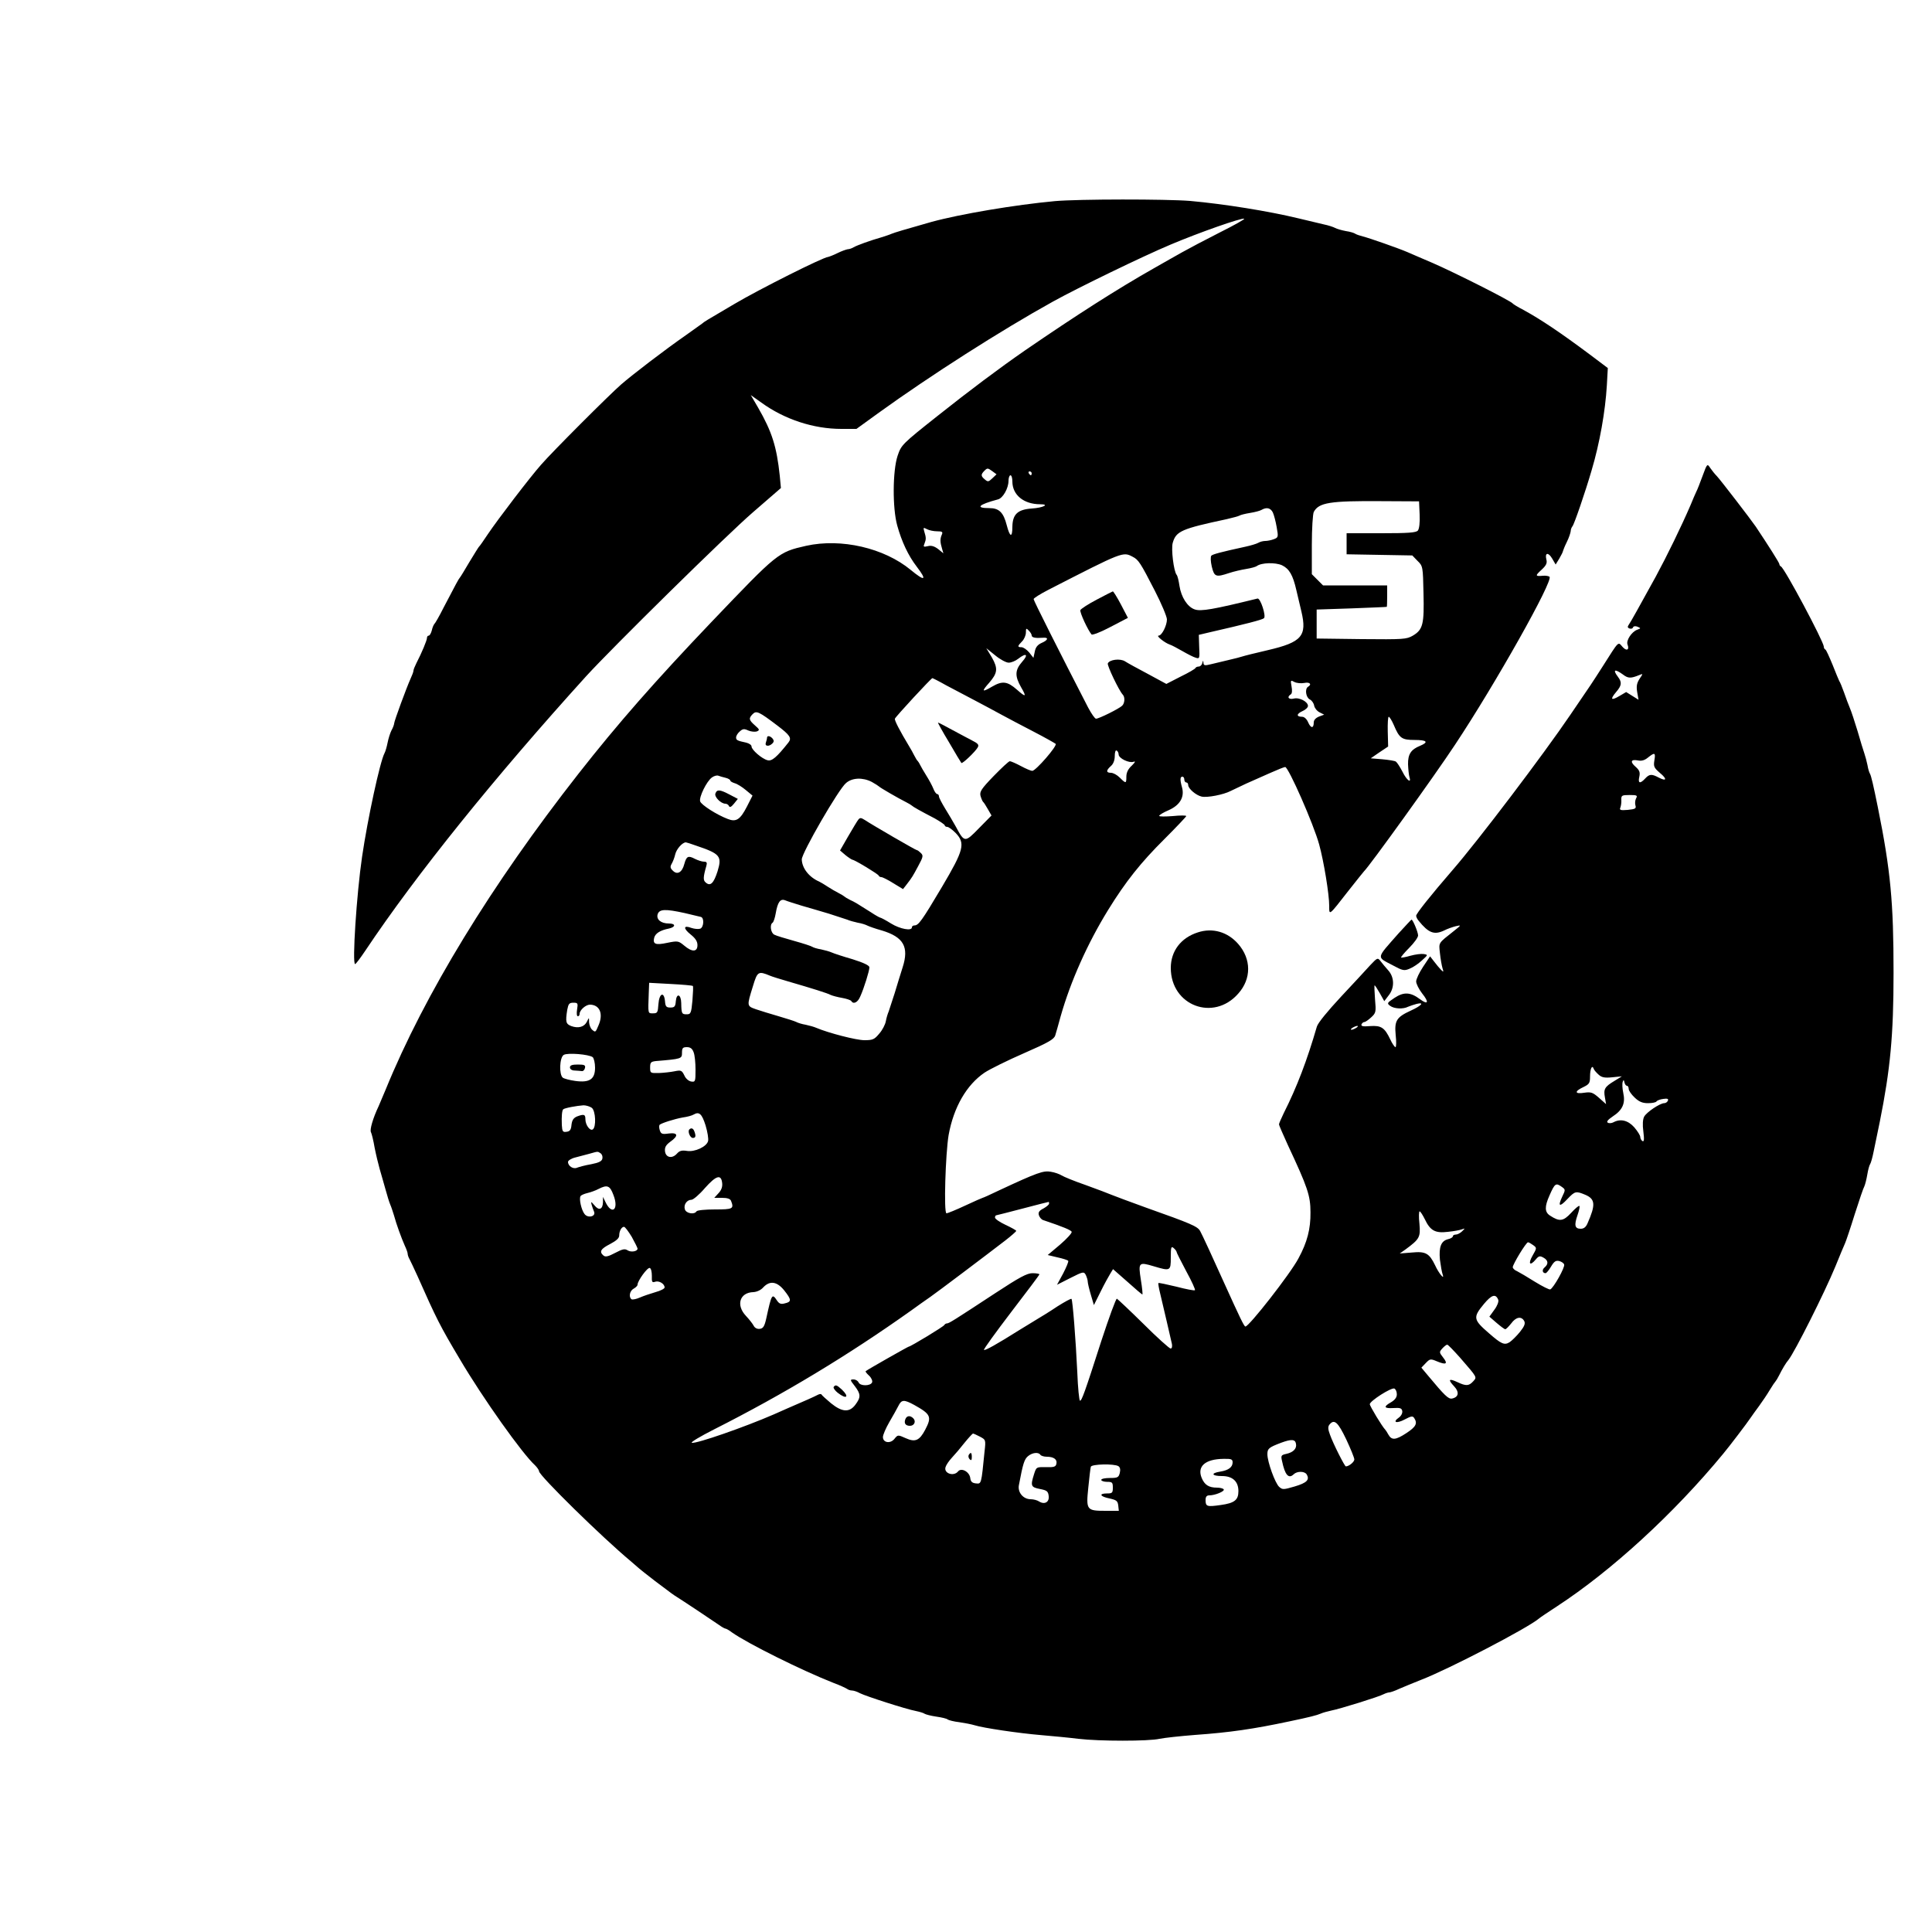 <?xml version="1.0" standalone="no"?>
<!DOCTYPE svg PUBLIC "-//W3C//DTD SVG 20010904//EN"
 "http://www.w3.org/TR/2001/REC-SVG-20010904/DTD/svg10.dtd">
<svg version="1.0" xmlns="http://www.w3.org/2000/svg"
 width="1000pt" height="1000pt" viewBox="0 0 1000 1000"
 preserveAspectRatio="xMidYMid meet">
<g transform="translate(0,1000) scale(0.1,-0.1)"
fill="#000000" stroke="none">
<path d="M5460 8959 c-206 -19 -491 -67 -640 -108 -141 -40 -188 -54 -205 -61
-11 -5 -36 -13 -55 -19 -53 -15 -123 -40 -142 -51 -10 -6 -23 -10 -30 -10 -7
-1 -31 -9 -53 -20 -22 -11 -44 -19 -49 -20 -25 -1 -356 -167 -486 -244 -151
-89 -152 -89 -166 -101 -7 -5 -45 -32 -84 -60 -108 -75 -279 -206 -335 -255
-63 -55 -356 -348 -414 -415 -57 -64 -225 -284 -276 -360 -22 -33 -42 -62 -46
-65 -3 -3 -25 -39 -50 -80 -24 -41 -46 -77 -49 -80 -5 -5 -19 -30 -84 -155
-22 -44 -44 -82 -48 -85 -3 -3 -10 -18 -13 -33 -4 -15 -11 -27 -16 -27 -5 0
-9 -5 -9 -12 0 -12 -27 -77 -55 -131 -8 -16 -15 -33 -15 -39 0 -5 -7 -24 -15
-41 -20 -44 -85 -220 -85 -232 0 -5 -6 -22 -14 -36 -7 -14 -16 -43 -20 -64 -4
-20 -11 -45 -16 -54 -23 -43 -87 -338 -116 -536 -28 -190 -52 -555 -36 -555 4
0 27 31 52 68 265 397 671 900 1144 1422 135 148 731 735 865 850 l143 124 -6
64 c-16 150 -40 227 -112 352 l-38 65 55 -39 c120 -87 270 -136 414 -136 l78
0 116 84 c266 192 632 426 901 575 128 71 468 236 609 295 149 63 366 139 381
134 5 -2 -52 -34 -128 -72 -75 -38 -162 -84 -192 -101 -30 -17 -98 -55 -150
-85 -187 -106 -400 -242 -665 -424 -133 -92 -289 -209 -450 -337 -187 -148
-190 -152 -209 -208 -26 -78 -27 -271 -2 -361 23 -83 57 -156 101 -213 55 -72
43 -78 -31 -17 -138 114 -360 165 -541 125 -146 -33 -147 -35 -491 -395 -290
-304 -485 -526 -688 -785 -450 -574 -797 -1142 -998 -1635 -15 -36 -31 -74
-36 -85 -30 -63 -47 -123 -40 -135 4 -8 13 -44 19 -80 7 -36 19 -85 26 -110 7
-25 21 -72 30 -105 9 -33 20 -69 25 -80 5 -11 13 -36 19 -55 13 -48 39 -119
56 -157 8 -17 15 -36 15 -42 0 -6 4 -19 10 -29 5 -9 23 -48 41 -87 98 -221
116 -257 219 -430 121 -205 324 -490 389 -549 11 -11 21 -25 21 -31 0 -22 326
-342 475 -466 22 -19 42 -36 45 -39 3 -3 39 -31 80 -63 93 -70 93 -70 112 -82
23 -14 187 -123 220 -146 15 -11 30 -19 34 -19 3 0 18 -8 32 -19 82 -58 364
-198 527 -262 33 -12 64 -27 70 -31 5 -4 16 -8 25 -8 8 0 27 -6 41 -14 32 -16
240 -83 289 -92 19 -4 40 -10 45 -14 6 -4 33 -11 60 -15 28 -4 55 -10 60 -15
6 -4 33 -11 60 -14 28 -4 64 -11 80 -16 45 -14 226 -41 345 -51 58 -5 144 -13
191 -19 109 -13 365 -13 421 0 24 5 106 14 183 20 183 13 304 31 488 70 110
23 143 32 162 40 11 5 36 12 55 16 43 8 249 72 272 85 10 5 23 9 28 9 6 0 30
8 53 19 23 10 74 31 112 46 143 55 552 268 610 317 5 5 47 33 93 63 285 186
607 482 861 790 31 37 126 162 141 185 8 12 29 41 46 64 16 22 41 59 54 81 13
22 27 42 30 45 3 3 11 16 18 30 18 36 36 66 49 81 33 42 186 346 243 484 22
55 45 109 50 120 5 11 28 79 50 150 23 72 45 137 50 145 4 9 11 36 15 60 4 25
11 50 15 55 4 6 12 35 18 65 6 30 21 100 32 155 54 270 71 445 71 770 0 363
-15 528 -81 855 -23 114 -35 165 -41 175 -4 6 -10 26 -13 45 -4 19 -11 46 -16
60 -5 14 -21 66 -35 115 -15 50 -33 104 -40 120 -7 17 -21 53 -30 80 -10 28
-21 55 -25 60 -3 6 -19 44 -35 85 -17 41 -33 77 -37 78 -5 2 -8 9 -8 15 -1 27
-204 408 -222 415 -4 2 -8 7 -8 12 0 7 -60 101 -122 194 -26 38 -183 242 -201
261 -11 11 -26 30 -35 43 -15 23 -16 23 -39 -40 -13 -35 -27 -72 -33 -83 -5
-11 -19 -42 -30 -70 -48 -111 -120 -259 -180 -370 -82 -149 -133 -241 -141
-251 -6 -8 -4 -14 5 -17 8 -3 16 -1 18 5 3 7 12 9 24 4 18 -8 18 -8 -3 -16
-28 -11 -57 -55 -49 -76 11 -28 -5 -36 -26 -12 -24 27 -16 35 -103 -102 -63
-98 -49 -77 -167 -250 -139 -205 -477 -651 -610 -804 -115 -133 -188 -225
-188 -236 0 -6 6 -18 13 -26 51 -63 80 -74 130 -51 17 9 46 19 62 23 30 7 29
6 -10 -25 -82 -65 -78 -58 -72 -114 3 -29 9 -63 13 -77 7 -22 6 -23 -7 -10 -8
8 -24 27 -36 43 l-21 27 -36 -54 c-20 -30 -36 -64 -36 -76 0 -12 14 -40 31
-62 37 -46 31 -61 -11 -30 -49 37 -84 39 -132 7 -39 -26 -40 -28 -23 -41 21
-16 68 -18 93 -5 9 4 30 11 45 15 42 10 24 -10 -31 -35 -74 -34 -85 -52 -78
-126 4 -35 3 -63 -1 -63 -4 0 -17 18 -27 40 -29 61 -47 73 -104 69 -37 -3 -48
-1 -45 9 3 6 9 12 15 12 5 0 21 11 35 24 25 23 26 28 20 95 -3 39 -4 71 -2 71
2 0 14 -18 27 -41 l23 -41 22 29 c32 39 31 95 -2 131 -14 16 -32 37 -40 48
-14 18 -16 17 -52 -21 -20 -22 -88 -96 -152 -164 -68 -73 -120 -136 -125 -155
-51 -175 -102 -310 -172 -449 -13 -27 -24 -52 -24 -57 0 -4 21 -52 46 -107
102 -218 117 -261 117 -348 1 -86 -17 -155 -62 -238 -42 -80 -259 -357 -275
-353 -7 1 -28 45 -110 226 -51 114 -117 257 -124 268 -13 24 -45 38 -282 122
-80 29 -158 58 -175 65 -16 7 -77 30 -135 51 -58 20 -114 43 -125 50 -11 7
-36 16 -56 19 -38 7 -70 -4 -267 -96 -45 -22 -84 -39 -86 -39 -2 0 -43 -18
-90 -40 -47 -22 -91 -40 -97 -40 -15 0 -5 310 11 405 26 144 93 260 186 323
27 18 120 64 205 101 126 55 155 72 161 92 4 13 17 58 28 99 51 180 139 377
245 549 91 148 171 248 292 368 62 62 113 116 113 119 0 4 -31 4 -70 0 -38 -3
-70 -3 -70 1 0 5 22 18 50 30 58 26 82 68 68 118 -11 39 -10 55 2 55 6 0 10
-7 10 -15 0 -8 5 -15 10 -15 6 0 10 -6 10 -13 0 -19 40 -53 69 -60 29 -7 115
10 151 29 14 7 50 24 80 38 30 13 86 38 124 55 38 17 73 31 78 31 17 0 147
-295 176 -401 24 -87 52 -258 52 -318 0 -51 -3 -53 100 79 41 52 77 97 80 100
27 25 364 493 471 655 208 313 513 855 489 870 -6 4 -20 6 -33 5 -41 -4 -42 0
-9 30 25 23 31 35 26 54 -9 36 10 39 30 5 l18 -31 19 31 c10 17 19 35 19 39 1
4 9 25 20 47 11 22 19 47 20 56 0 8 4 19 9 25 9 10 66 176 99 289 42 141 71
306 79 440 l5 90 -93 70 c-150 112 -254 182 -344 231 -27 14 -52 29 -55 33
-12 15 -300 160 -415 210 -55 23 -113 49 -130 56 -49 21 -198 73 -230 81 -16
4 -34 10 -40 14 -5 4 -27 11 -49 14 -21 4 -46 11 -55 16 -9 5 -36 14 -61 19
-25 6 -83 20 -130 31 -153 37 -382 74 -560 90 -123 10 -577 10 -700 -1z m-324
-1435 c-19 -18 -23 -19 -38 -6 -22 18 -22 26 -2 46 14 14 17 14 39 -2 l23 -17
-22 -21z m204 26 c0 -5 -2 -10 -4 -10 -3 0 -8 5 -11 10 -3 6 -1 10 4 10 6 0
11 -4 11 -10z m-100 -42 c0 -70 59 -118 144 -118 51 0 16 -18 -43 -22 -74 -5
-100 -30 -101 -95 0 -58 -13 -54 -29 8 -17 67 -40 89 -90 89 -75 0 -57 18 44
45 26 6 55 58 55 96 0 16 5 29 10 29 6 0 10 -15 10 -32z m2108 -171 c2 -42 -2
-74 -9 -83 -9 -11 -49 -14 -190 -14 l-179 0 0 -54 0 -55 170 -3 170 -3 27 -28
c28 -27 28 -30 31 -168 4 -160 -3 -188 -55 -219 -33 -19 -48 -20 -266 -18
l-232 3 0 75 0 75 180 6 c99 4 181 7 183 8 1 0 2 26 2 56 l0 55 -166 0 -166 0
-29 29 -29 29 0 152 c0 84 5 160 10 170 26 49 84 58 350 56 l195 -1 3 -68z
m-760 11 c6 -13 15 -47 20 -76 9 -51 9 -54 -15 -63 -13 -5 -33 -9 -44 -9 -11
0 -27 -4 -37 -10 -9 -5 -39 -14 -67 -20 -129 -28 -168 -39 -175 -46 -5 -5 -4
-30 2 -56 13 -54 21 -57 90 -34 24 8 63 17 88 21 25 4 50 11 55 15 24 18 96
20 131 4 37 -18 56 -50 74 -129 6 -27 18 -77 26 -110 30 -127 2 -159 -173
-200 -65 -15 -125 -30 -133 -33 -8 -3 -40 -11 -70 -18 -30 -7 -72 -17 -92 -22
-32 -8 -38 -7 -39 7 -1 14 -2 14 -6 -1 -2 -10 -11 -18 -18 -18 -7 0 -15 -3
-17 -7 -1 -5 -36 -25 -77 -45 l-74 -38 -96 52 c-53 28 -106 57 -118 65 -25 16
-81 9 -89 -11 -4 -11 57 -139 77 -161 13 -13 11 -45 -3 -58 -17 -16 -120 -67
-135 -67 -6 0 -24 26 -41 58 -147 285 -282 553 -282 561 0 5 35 27 78 49 386
198 384 197 435 170 30 -15 41 -33 114 -175 35 -68 63 -135 63 -149 0 -31 -26
-84 -43 -84 -15 0 31 -37 57 -46 10 -3 40 -19 66 -34 26 -15 57 -31 68 -34 21
-7 22 -5 19 55 l-2 63 55 13 c188 43 273 65 282 73 13 10 -18 105 -33 102
-228 -56 -294 -68 -326 -56 -37 13 -69 63 -78 121 -4 27 -10 53 -15 58 -15 19
-29 134 -20 165 17 61 46 73 280 123 30 7 60 15 65 18 6 4 30 10 55 14 25 4
52 11 60 16 26 15 46 10 58 -13z m-1738 -98 c27 0 31 -3 25 -17 -10 -22 -9
-40 1 -73 l7 -24 -27 22 c-20 15 -36 20 -54 15 -22 -5 -24 -3 -17 13 9 23 9
31 -1 63 -6 21 -5 22 14 12 11 -6 35 -11 52 -11z m490 -539 c0 -11 19 -15 58
-12 31 3 28 -12 -7 -27 -20 -9 -31 -22 -35 -45 l-7 -32 -22 28 c-13 15 -30 27
-40 27 -22 0 -21 6 3 30 11 11 20 32 20 46 0 23 2 24 15 10 8 -8 15 -19 15
-25z m-119 -141 c13 0 35 9 49 20 42 33 55 23 21 -15 -38 -43 -39 -74 -6 -132
30 -51 25 -54 -21 -13 -50 44 -76 47 -129 16 -53 -31 -56 -26 -15 20 44 51 46
74 14 131 l-29 48 46 -37 c25 -21 57 -38 70 -38z m3179 -61 c27 -21 41 -21 85
-3 20 8 20 8 1 -20 -14 -22 -17 -38 -12 -68 l7 -40 -32 20 -32 20 -34 -20
c-44 -26 -51 -19 -18 20 29 34 31 50 10 78 -29 38 -18 44 25 13z m-3503 -56
c38 -20 104 -55 148 -78 44 -23 107 -57 140 -75 33 -18 107 -57 165 -87 58
-30 109 -59 114 -63 10 -10 -103 -140 -121 -140 -7 0 -33 11 -59 25 -26 14
-52 25 -57 25 -6 0 -43 -35 -84 -77 -64 -66 -73 -81 -68 -102 4 -14 10 -28 13
-31 4 -3 15 -20 25 -38 l19 -33 -65 -66 c-73 -75 -75 -75 -120 9 -13 23 -38
66 -55 93 -17 28 -32 56 -32 63 0 6 -4 12 -9 12 -5 0 -14 12 -20 28 -6 15 -22
45 -36 67 -14 22 -28 47 -32 55 -4 8 -9 17 -12 20 -4 3 -12 16 -19 30 -7 14
-18 34 -25 45 -50 83 -78 137 -75 145 3 10 188 210 194 210 2 0 34 -16 71 -37z
m1854 12 c28 6 41 -7 19 -20 -17 -11 -11 -54 9 -65 11 -5 21 -20 23 -32 2 -12
14 -28 28 -35 l24 -12 -27 -10 c-17 -7 -27 -18 -27 -30 0 -32 -15 -32 -29 0
-7 17 -20 29 -31 29 -31 0 -30 15 1 29 16 7 29 19 29 27 0 22 -45 46 -74 38
-26 -6 -37 8 -15 22 7 4 8 20 4 41 -6 33 -5 34 15 23 12 -6 34 -8 51 -5z
m-2728 -220 c66 -50 76 -65 58 -88 -61 -77 -86 -98 -108 -92 -29 7 -83 54 -83
71 0 8 -12 16 -27 20 -47 10 -53 13 -53 27 0 8 8 22 19 31 15 14 23 15 44 5
14 -6 34 -8 44 -5 16 7 15 10 -9 31 -32 28 -34 37 -12 59 19 19 32 13 127 -59z
m3191 3 c29 -69 41 -78 108 -78 64 0 74 -11 29 -30 -48 -19 -64 -44 -63 -96 1
-25 4 -55 7 -65 12 -37 -14 -18 -36 27 -13 25 -28 48 -34 52 -5 4 -37 9 -70
12 l-60 5 45 31 45 30 -2 77 c-1 42 1 77 5 77 4 0 16 -19 26 -42z m-1424 -153
c0 -20 54 -46 77 -38 12 4 9 -2 -9 -20 -19 -17 -28 -36 -28 -57 0 -36 -2 -37
-34 -5 -14 14 -34 25 -46 25 -25 0 -26 12 0 35 13 11 20 31 20 52 0 20 4 32
10 28 6 -3 10 -13 10 -20z m2773 -31 c-5 -31 -2 -38 28 -64 39 -32 36 -46 -5
-25 -37 20 -49 19 -71 -5 -26 -28 -38 -25 -30 9 5 24 1 34 -19 52 -30 26 -25
40 12 33 19 -4 35 1 52 15 35 28 40 26 33 -15z m-4807 -90 c13 -3 24 -10 24
-14 0 -4 10 -10 23 -14 12 -3 38 -19 57 -35 l35 -29 -29 -57 c-35 -68 -56 -81
-99 -64 -58 22 -137 73 -143 91 -7 22 34 105 61 124 11 8 26 12 33 9 8 -3 25
-8 38 -11z m756 -21 c18 -10 35 -21 38 -24 5 -6 100 -61 140 -81 14 -7 27 -15
30 -18 6 -6 41 -26 118 -66 28 -16 52 -32 52 -36 0 -4 6 -8 13 -8 7 0 26 -14
43 -31 52 -54 43 -88 -70 -279 -105 -177 -122 -200 -143 -200 -7 0 -13 -4 -13
-10 0 -20 -61 -9 -108 20 -27 17 -52 30 -55 30 -3 0 -25 12 -49 28 -74 47 -82
52 -108 64 -14 7 -27 15 -30 18 -3 3 -16 11 -30 18 -14 7 -38 21 -55 32 -16
11 -37 23 -45 27 -53 23 -89 70 -90 115 0 33 190 363 229 395 32 28 86 30 133
6z m3956 -86 c-5 -10 -6 -26 -3 -36 5 -16 -1 -19 -40 -23 -37 -3 -44 -1 -38
12 3 8 6 26 5 40 -1 23 3 25 43 25 38 0 42 -2 33 -18z m-4868 -243 c128 -43
138 -55 114 -134 -20 -62 -37 -79 -61 -58 -14 11 -14 27 3 86 5 17 2 22 -12
22 -11 0 -32 7 -48 15 -34 18 -43 13 -54 -27 -11 -43 -36 -58 -59 -35 -14 13
-15 21 -7 35 6 10 15 32 19 50 6 27 37 62 55 62 3 0 25 -7 50 -16z m550 -312
c36 -10 99 -29 140 -41 41 -13 84 -27 95 -31 11 -5 36 -12 55 -16 19 -3 41
-10 50 -15 8 -4 41 -16 74 -25 113 -34 142 -85 108 -191 -10 -32 -29 -92 -41
-133 -13 -41 -27 -84 -31 -95 -5 -11 -12 -34 -15 -51 -3 -17 -18 -46 -34 -64
-25 -30 -33 -34 -77 -34 -42 0 -185 37 -249 64 -11 5 -36 12 -55 16 -19 3 -41
10 -50 15 -8 4 -49 17 -90 29 -41 12 -94 28 -117 36 -48 17 -48 16 -16 119 23
77 28 80 88 55 11 -5 54 -18 95 -30 124 -36 204 -61 220 -70 9 -4 35 -11 58
-15 23 -4 44 -11 48 -16 11 -19 34 -8 47 24 19 42 47 132 47 150 0 10 -30 24
-87 42 -49 14 -97 30 -108 35 -11 5 -36 12 -55 16 -19 3 -39 9 -45 13 -5 4
-48 18 -95 31 -47 13 -93 27 -102 32 -19 9 -25 53 -9 62 5 4 12 25 16 48 10
59 24 78 49 68 12 -5 50 -17 86 -28z m-606 -38 c39 -9 77 -18 84 -20 18 -5 15
-54 -4 -61 -10 -3 -30 -1 -45 4 -42 16 -44 -2 -4 -34 25 -20 35 -36 35 -55 0
-36 -28 -37 -69 -2 -29 24 -33 25 -87 14 -61 -13 -76 -7 -68 26 6 23 31 39 77
48 35 8 35 26 -1 26 -41 0 -66 21 -58 48 9 27 40 28 140 6z m42 -377 c3 -2 1
-36 -2 -76 -6 -66 -9 -71 -30 -71 -25 0 -27 3 -28 59 -1 45 -24 53 -28 9 -2
-28 -7 -33 -28 -33 -21 0 -26 5 -28 33 -5 52 -30 41 -34 -15 -3 -44 -5 -48
-28 -48 -27 0 -26 -5 -22 106 l2 52 111 -6 c61 -3 113 -8 115 -10z m-599 -122
c-3 -19 -2 -35 4 -35 5 0 9 5 9 12 0 20 32 48 54 48 50 -1 70 -47 44 -107 -16
-38 -16 -37 -33 -23 -8 7 -15 24 -16 39 0 26 0 26 -11 3 -14 -28 -45 -36 -81
-23 -28 11 -31 21 -21 84 6 31 10 37 32 37 23 0 24 -3 19 -35z m4033 -95 c-8
-5 -19 -10 -25 -10 -5 0 -3 5 5 10 8 5 20 10 25 10 6 0 3 -5 -5 -10z m-3430
-126 c6 -14 10 -55 10 -90 0 -62 -1 -65 -22 -62 -13 2 -29 15 -36 32 -13 26
-17 28 -51 21 -20 -4 -56 -8 -81 -9 -44 -1 -45 0 -45 29 0 26 4 30 30 33 133
11 135 12 135 43 0 24 4 29 25 29 18 0 28 -7 35 -26z m-522 -26 c6 -6 12 -30
12 -54 0 -60 -28 -79 -102 -69 -29 4 -59 12 -65 17 -20 16 -17 105 5 118 20
12 130 3 150 -12z m5206 -90 c16 -15 32 -18 71 -14 l50 5 -39 -24 c-50 -30
-57 -42 -49 -85 l6 -35 -37 33 c-32 28 -41 31 -76 26 -50 -8 -52 7 -5 29 31
15 35 21 35 55 0 40 11 63 19 40 2 -7 14 -20 25 -30z m147 -58 c5 0 9 -7 9
-16 0 -9 14 -29 31 -45 23 -22 41 -29 69 -29 22 0 41 4 44 9 3 5 19 11 35 13
21 3 28 1 24 -9 -3 -7 -11 -13 -19 -13 -22 0 -92 -47 -104 -70 -7 -13 -9 -42
-4 -77 5 -41 4 -54 -5 -49 -6 4 -11 14 -11 21 0 8 -14 30 -31 50 -32 36 -71
46 -108 26 -9 -5 -23 -6 -29 -2 -8 5 0 15 25 32 51 33 67 68 55 122 -5 23 -6
49 -3 57 4 12 6 12 9 -2 2 -10 8 -18 13 -18z m-5358 -114 c20 -15 24 -100 5
-112 -14 -9 -38 23 -38 53 0 25 -7 28 -44 14 -18 -8 -25 -19 -28 -43 -2 -25
-8 -34 -25 -36 -20 -3 -23 1 -25 35 -2 46 1 75 7 81 6 7 73 19 105 21 14 0 33
-6 43 -13z m589 -91 c10 -33 16 -70 13 -81 -7 -29 -69 -58 -110 -51 -25 4 -38
1 -51 -14 -25 -28 -58 -21 -62 12 -2 20 4 32 27 49 44 31 41 49 -8 43 -34 -5
-40 -2 -46 17 -4 12 -4 24 -1 28 10 9 76 30 120 38 23 3 48 10 56 15 29 17 43
4 62 -56z m-544 -144 c8 -5 12 -17 10 -27 -2 -14 -17 -22 -58 -30 -30 -5 -63
-14 -73 -18 -19 -9 -47 8 -47 30 0 7 17 18 38 23 20 5 53 14 72 19 46 13 43
13 58 3z m630 -155 c2 -19 -4 -36 -19 -52 l-22 -24 40 0 c28 0 43 -5 47 -16
16 -41 9 -44 -83 -44 -50 0 -93 -4 -96 -10 -11 -18 -53 -11 -60 10 -8 24 10
50 34 50 9 0 41 27 70 61 58 65 84 73 89 25z m4347 -20 c18 -13 18 -15 1 -50
-24 -51 -14 -56 27 -12 39 41 44 42 92 22 52 -22 55 -51 12 -148 -8 -19 -19
-28 -35 -28 -31 0 -35 18 -17 70 8 23 13 45 10 48 -3 3 -22 -13 -43 -36 -41
-44 -60 -46 -109 -14 -28 18 -29 46 -3 104 28 64 33 67 65 44z m-4910 -41 c30
-76 -8 -108 -42 -35 l-12 25 0 -27 c-1 -38 -21 -46 -44 -17 -18 21 -19 21 -15
4 3 -11 9 -27 13 -37 10 -25 -33 -35 -50 -11 -16 21 -29 79 -20 92 3 5 19 12
36 16 17 4 42 13 57 21 45 23 59 18 77 -31z m2255 -45 c0 -5 -13 -16 -29 -25
-22 -11 -28 -20 -24 -34 3 -11 13 -23 22 -26 104 -35 145 -52 148 -61 2 -6
-25 -36 -60 -66 l-64 -54 50 -12 c28 -6 53 -14 56 -18 3 -3 -9 -32 -26 -65
l-32 -59 69 35 c67 34 70 34 80 16 5 -11 10 -26 10 -34 0 -7 7 -38 16 -68 l16
-54 35 70 c19 39 42 80 50 93 l14 23 74 -65 c40 -36 75 -66 78 -66 2 0 -1 34
-8 76 -14 90 -11 93 66 70 87 -26 89 -25 89 45 0 54 2 60 15 49 8 -7 15 -16
15 -20 0 -4 23 -49 50 -100 28 -51 48 -95 45 -98 -3 -3 -46 5 -95 18 -50 12
-92 21 -94 19 -2 -2 2 -26 9 -54 15 -61 54 -232 61 -262 2 -13 0 -23 -7 -23
-6 0 -70 57 -141 128 -71 70 -133 128 -137 130 -5 1 -41 -98 -81 -220 -87
-271 -101 -308 -110 -308 -4 0 -11 66 -14 148 -8 170 -24 373 -30 379 -2 3
-35 -15 -73 -39 -37 -25 -86 -55 -108 -68 -22 -13 -62 -38 -90 -55 -116 -73
-177 -107 -182 -102 -3 3 61 91 141 196 80 104 146 192 146 195 0 3 -16 6 -36
6 -28 0 -67 -21 -192 -103 -215 -141 -240 -157 -251 -157 -5 0 -11 -4 -13 -8
-3 -8 -175 -112 -184 -112 -4 0 -212 -118 -223 -127 -3 -2 5 -12 17 -23 12
-11 19 -27 16 -35 -8 -20 -63 -20 -70 0 -4 8 -15 15 -26 15 -19 0 -19 -2 6
-34 32 -42 32 -58 4 -96 -31 -42 -69 -40 -127 7 -25 21 -47 41 -49 45 -2 4
-11 3 -20 -2 -17 -9 -59 -28 -157 -70 -27 -12 -59 -26 -70 -31 -152 -66 -399
-152 -424 -147 -9 2 43 33 114 69 362 183 695 384 1020 615 33 24 78 56 100
71 40 28 280 209 388 292 31 24 57 47 57 50 0 3 -25 17 -55 31 -30 14 -55 31
-55 38 0 6 3 12 8 12 4 1 66 16 137 35 72 19 131 34 133 34 1 1 2 -3 2 -9z
m1945 -81 c28 -59 54 -73 119 -65 30 3 63 9 73 13 17 6 17 6 1 -10 -9 -9 -24
-17 -32 -17 -9 0 -16 -4 -16 -9 0 -5 -11 -12 -25 -15 -36 -9 -48 -40 -42 -106
4 -31 10 -65 14 -76 12 -33 -20 5 -39 47 -30 62 -49 73 -120 66 l-63 -5 30 21
c73 54 78 63 72 133 -4 35 -3 64 1 64 4 0 16 -19 27 -41z m-4105 -91 c16 -29
30 -57 30 -61 0 -14 -33 -20 -51 -9 -15 10 -27 7 -65 -13 -36 -19 -50 -22 -60
-14 -24 20 -15 35 34 60 32 17 47 30 47 44 0 23 12 45 25 45 5 0 23 -24 40
-52z m4666 -43 c19 -14 19 -15 -4 -55 -24 -42 -13 -55 17 -19 15 18 21 20 39
10 26 -14 28 -33 7 -51 -15 -12 -12 -30 5 -30 4 0 17 15 28 34 16 27 25 33 42
29 12 -3 24 -11 26 -18 6 -13 -55 -122 -72 -129 -5 -2 -41 16 -80 40 -38 24
-79 48 -91 54 -13 5 -23 15 -23 21 0 15 69 129 79 129 4 0 16 -7 27 -15z
m-4562 -159 c-1 -32 1 -36 18 -30 20 6 48 -11 48 -30 0 -6 -21 -17 -47 -24
-27 -8 -63 -20 -81 -28 -18 -8 -38 -12 -43 -9 -16 11 -10 44 11 55 11 6 20 15
20 21 0 19 51 90 63 86 7 -2 11 -20 11 -41z m685 -75 c38 -48 39 -59 4 -67
-21 -6 -30 -2 -41 14 -26 39 -28 35 -56 -93 -9 -40 -16 -51 -33 -53 -13 -2
-26 4 -32 16 -5 10 -24 34 -40 51 -53 56 -32 121 38 123 18 1 39 10 52 25 34
36 71 30 108 -16z m3696 -49 c3 -9 -5 -31 -20 -51 l-26 -36 37 -32 c21 -18 41
-33 45 -33 5 0 18 14 31 30 24 33 52 39 67 13 7 -13 2 -27 -21 -56 -17 -21
-41 -45 -54 -54 -27 -17 -43 -10 -107 46 -82 71 -84 82 -26 152 40 48 61 54
74 21z m-198 -299 c92 -106 88 -100 68 -123 -22 -24 -37 -25 -81 -4 -45 21
-51 14 -18 -21 29 -31 24 -57 -11 -64 -18 -3 -38 16 -122 117 l-36 43 22 23
c22 23 25 24 58 10 48 -20 59 -14 33 19 -21 27 -21 29 -5 47 10 11 21 20 26
20 4 0 33 -30 66 -67z m-327 -190 c0 -16 -10 -29 -30 -41 -41 -23 -37 -33 12
-30 34 2 43 0 46 -15 2 -11 -5 -25 -17 -34 -36 -25 -13 -33 30 -10 34 18 41
19 49 7 18 -28 9 -45 -41 -78 -55 -36 -76 -38 -93 -7 -6 11 -13 22 -16 25 -16
16 -80 122 -80 132 1 17 111 87 127 81 7 -3 13 -16 13 -30z m-2498 -55 c86
-48 92 -61 57 -128 -30 -57 -52 -66 -101 -44 -40 18 -41 18 -58 -3 -21 -27
-60 -21 -60 9 0 11 15 46 33 77 18 31 39 68 47 84 16 33 29 34 82 5z m2236
-178 c23 -49 42 -96 42 -104 0 -13 -28 -36 -44 -36 -6 0 -65 116 -82 164 -11
29 -11 42 -3 52 25 31 44 14 87 -76z m-1896 14 c30 -16 31 -16 24 -77 -17
-171 -16 -168 -45 -165 -19 2 -27 9 -29 28 -4 32 -46 55 -63 34 -23 -28 -75
-10 -65 22 3 11 18 33 33 49 16 17 45 51 66 78 21 26 41 47 43 47 3 0 19 -7
36 -16z m1636 -37 c5 -25 -14 -44 -49 -52 -28 -6 -30 -9 -23 -38 15 -72 34
-93 60 -68 17 17 56 17 67 0 17 -28 2 -44 -62 -63 -58 -17 -63 -17 -80 -2 -21
19 -61 129 -61 169 0 29 7 35 70 59 54 20 74 19 78 -5z m-1323 -57 c3 -5 18
-10 33 -10 36 0 55 -14 50 -36 -3 -16 -12 -19 -54 -18 -50 1 -50 1 -62 -37
-19 -60 -16 -67 31 -76 36 -7 42 -12 45 -36 4 -32 -21 -46 -49 -29 -10 7 -30
12 -44 12 -39 0 -69 36 -61 74 21 112 28 133 47 149 23 19 54 22 64 7z m995
-39 c0 -25 -21 -41 -64 -48 -51 -8 -45 -23 9 -23 55 0 85 -28 85 -78 0 -46
-20 -62 -92 -72 -71 -10 -78 -8 -78 26 0 17 6 24 19 24 30 0 81 21 75 31 -3 5
-19 9 -35 9 -42 0 -64 14 -79 50 -25 60 18 98 113 99 40 1 47 -2 47 -18z
m-591 -20 c9 -6 11 -18 7 -35 -6 -23 -11 -26 -51 -26 -25 0 -45 -4 -45 -10 0
-5 14 -10 30 -10 27 0 30 -3 30 -30 0 -27 -3 -30 -30 -30 -44 0 -37 -16 13
-26 36 -8 42 -13 45 -36 l3 -28 -68 0 c-99 0 -102 4 -90 120 5 52 11 101 13
108 4 14 121 17 143 3z"/>
<path d="M5676 6896 c-44 -23 -82 -48 -84 -54 -4 -12 40 -106 58 -126 5 -4 49
13 98 39 l90 47 -36 69 c-20 38 -39 68 -42 68 -3 -1 -41 -20 -84 -43z"/>
<path d="M4912 6158 c33 -57 62 -105 64 -107 5 -6 73 59 85 81 7 13 1 20 -29
35 -20 10 -67 36 -105 56 -37 20 -69 37 -72 37 -2 0 23 -46 57 -102z"/>
<path d="M3970 6181 c0 -5 -3 -16 -6 -25 -7 -19 16 -22 34 -4 8 8 9 15 1 25
-13 15 -29 17 -29 4z"/>
<path d="M3703 5893 c-7 -17 28 -53 52 -53 7 0 16 -6 18 -12 4 -9 12 -5 26 12
l20 25 -42 22 c-51 27 -66 28 -74 6z"/>
<path d="M4443 5758 c-6 -7 -29 -46 -53 -87 l-42 -73 28 -24 c16 -13 32 -23
36 -24 11 0 133 -74 136 -82 2 -5 8 -8 14 -8 6 0 34 -14 61 -31 l51 -31 18 23
c30 39 32 43 61 97 25 46 27 54 13 67 -8 8 -17 15 -21 15 -6 0 -220 124 -271
157 -17 11 -23 11 -31 1z"/>
<path d="M2950 4475 c0 -9 10 -16 25 -16 14 -1 31 -2 37 -3 7 -1 14 7 16 17 3
14 -4 17 -37 17 -30 0 -41 -4 -41 -15z"/>
<path d="M3568 4154 c-10 -10 4 -44 18 -44 15 0 17 10 8 34 -6 16 -16 20 -26
10z"/>
<path d="M4315 2821 c-3 -5 7 -19 21 -30 46 -36 62 -22 21 17 -26 24 -33 26
-42 13z"/>
<path d="M4686 2654 c-8 -21 1 -34 24 -34 22 0 33 23 17 39 -16 16 -34 14 -41
-5z"/>
<path d="M5014 2469 c-3 -6 -1 -16 5 -22 8 -8 11 -5 11 11 0 24 -5 28 -16 11z"/>
<path d="M7239 5169 c-118 -134 -116 -120 -29 -166 50 -27 58 -29 86 -17 18 7
46 26 64 43 32 29 32 29 9 33 -13 2 -44 -2 -69 -9 -24 -7 -46 -11 -48 -9 -2 2
17 25 42 50 25 25 46 54 46 64 0 17 -27 82 -34 82 -2 0 -31 -32 -67 -71z"/>
<path d="M6200 5174 c-88 -28 -140 -97 -140 -184 0 -195 221 -279 349 -133 69
77 68 179 0 257 -55 63 -133 85 -209 60z"/>
</g>
</svg>

